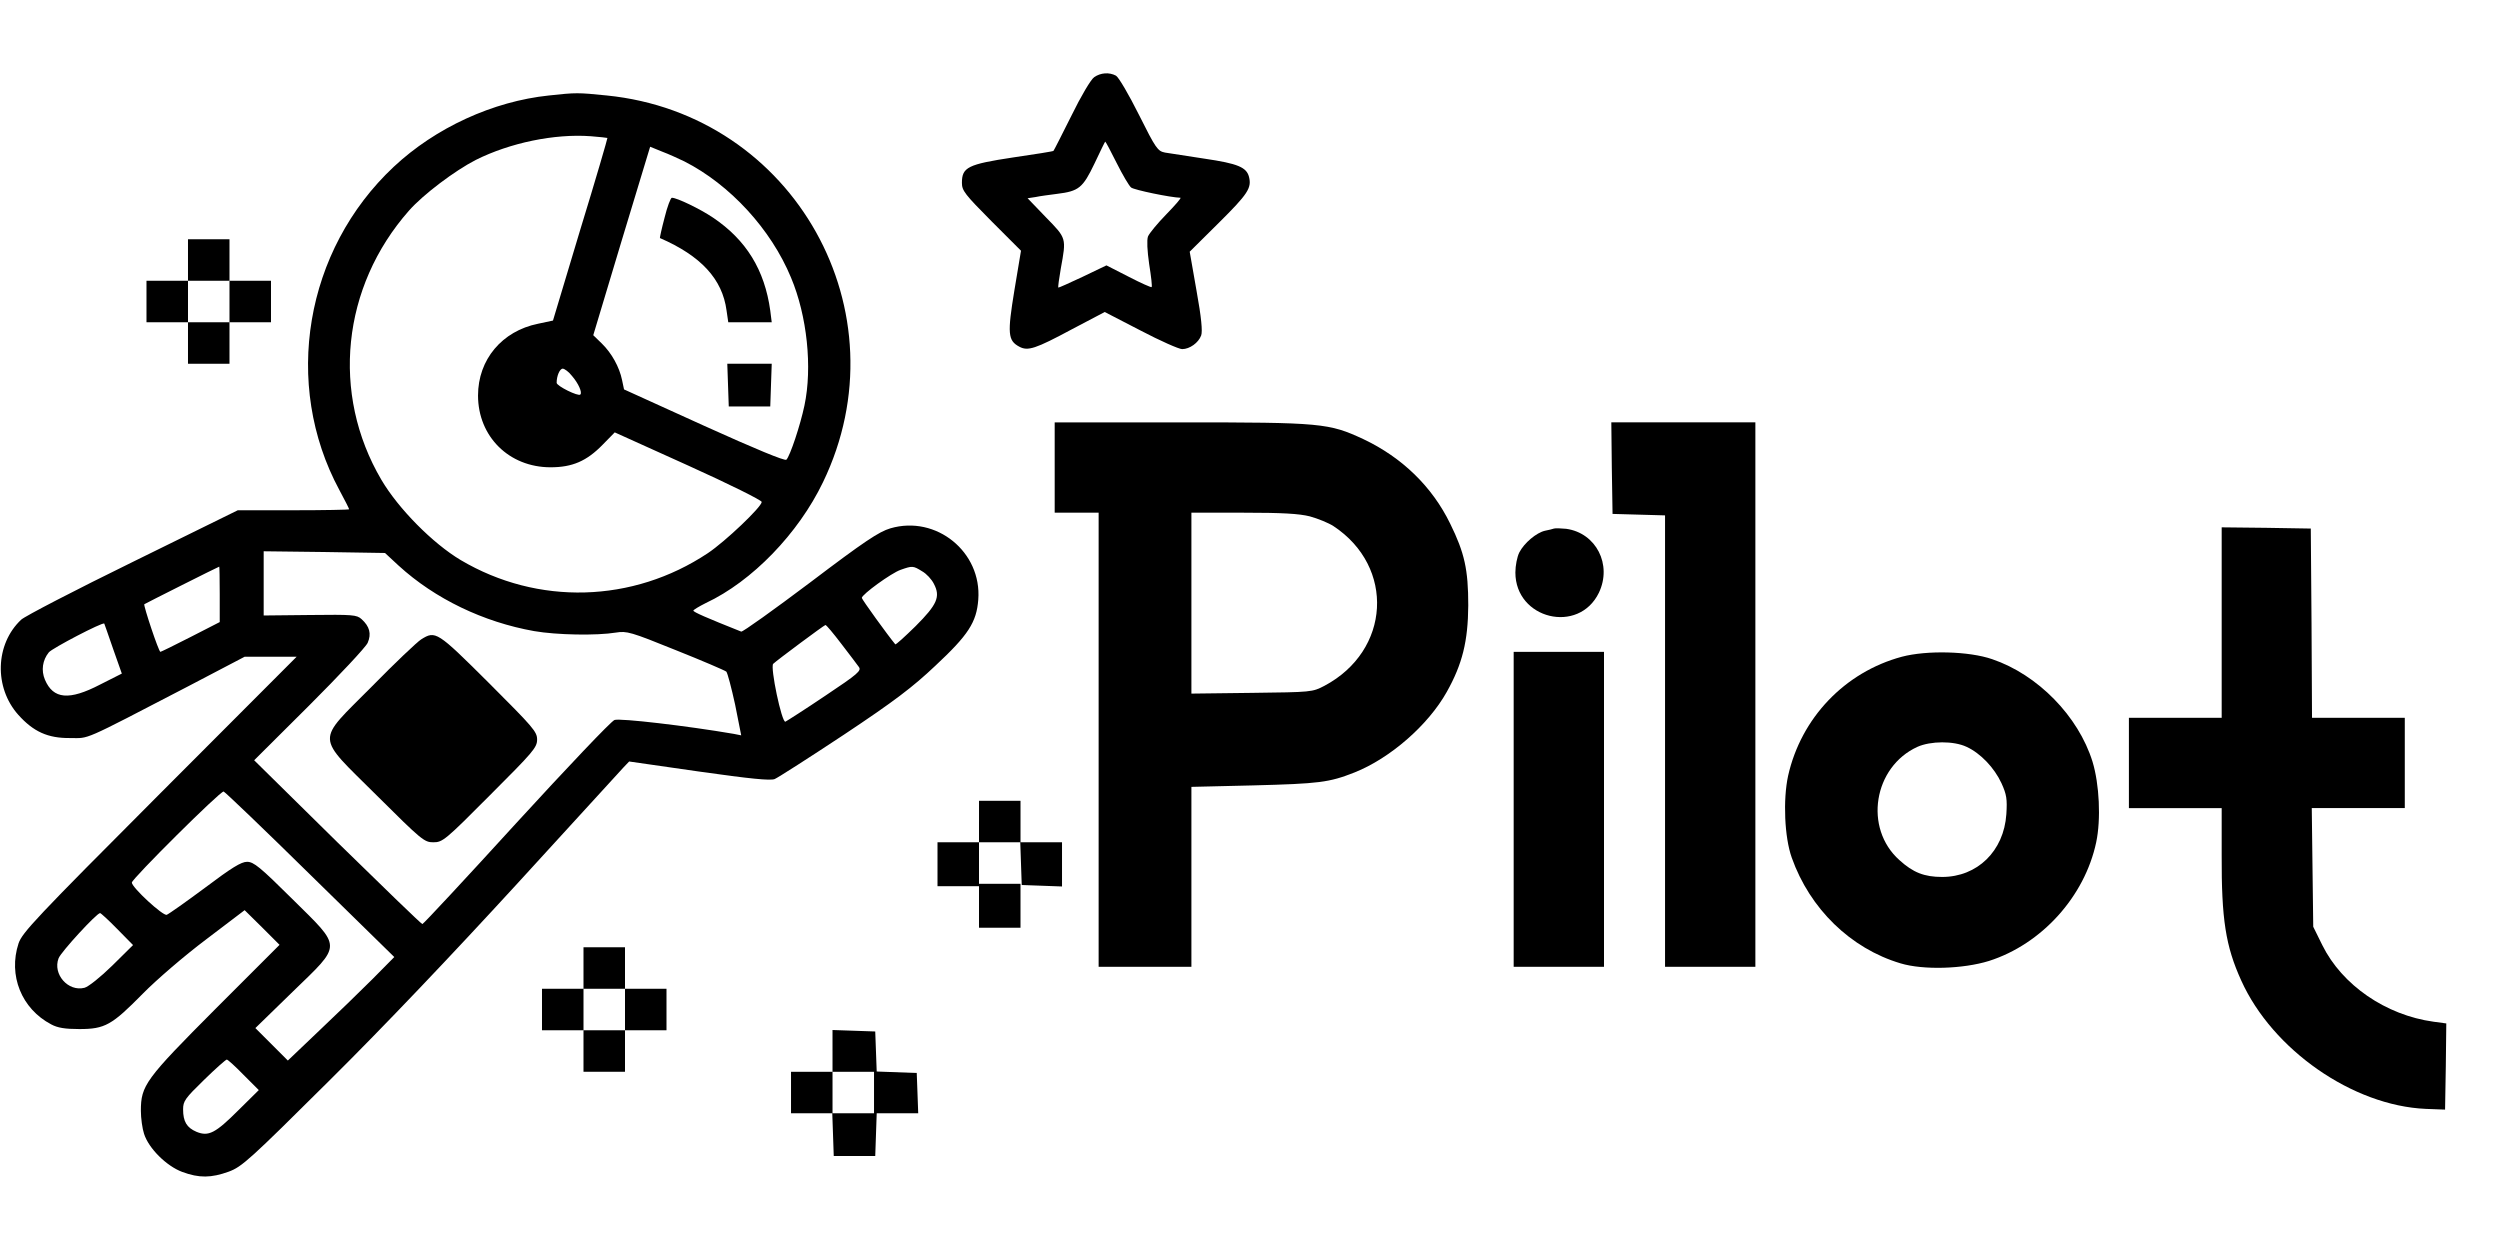 <?xml version="1.0" standalone="no"?>
<!DOCTYPE svg PUBLIC "-//W3C//DTD SVG 20010904//EN"
 "http://www.w3.org/TR/2001/REC-SVG-20010904/DTD/svg10.dtd">
<svg version="1.0" xmlns="http://www.w3.org/2000/svg"
 width="1024pt" height="512pt" viewBox="0 0 1024 512"
 preserveAspectRatio="xMidYMid meet">

<g transform="translate(0,512) scale(0.1,-0.1)"
fill="#000000" stroke="none">
<path d="M4482 4804 c-13 -8 -55 -79 -93 -157 -39 -78 -72 -143 -74 -145 -1
-2 -76 -14 -166 -27 -185 -28 -209 -40 -209 -104 0 -32 12 -47 121 -157 l121
-121 -27 -162 c-29 -177 -27 -206 20 -231 35 -19 66 -9 215 71 l135 71 147
-76 c80 -42 157 -76 170 -76 31 0 67 26 78 56 6 16 1 73 -19 183 l-28 160 119
118 c120 119 135 143 124 188 -10 40 -46 55 -182 75 -71 11 -144 22 -162 25
-30 6 -37 15 -107 155 -41 82 -83 154 -94 160 -28 15 -63 12 -89 -6z m92 -352
c24 -48 51 -94 59 -100 12 -10 162 -41 202 -42 5 0 -21 -30 -57 -67 -37 -38
-71 -79 -76 -92 -5 -15 -3 -57 5 -113 8 -50 13 -92 10 -94 -2 -2 -45 17 -95
43 l-90 46 -98 -47 c-53 -25 -98 -45 -99 -44 -2 2 3 37 10 78 23 126 24 123
-61 210 l-75 78 33 5 c18 4 58 9 88 13 89 11 105 24 153 124 23 49 43 90 44
90 2 0 23 -40 47 -88z"/>
<path d="M2249 4729 c-230 -24 -465 -132 -636 -292 -364 -341 -457 -890 -223
-1324 22 -41 40 -76 40 -79 0 -2 -103 -4 -228 -4 l-228 0 -429 -211 c-237
-116 -443 -223 -458 -237 -107 -100 -112 -278 -12 -390 62 -69 121 -96 212
-95 81 0 41 -18 482 211 l233 122 107 0 106 0 -561 -562 c-508 -509 -563 -568
-578 -612 -43 -131 12 -268 134 -332 26 -14 56 -19 115 -19 105 0 133 16 260
145 56 57 170 155 259 222 l158 120 72 -71 71 -71 -262 -262 c-288 -289 -306
-314 -306 -418 0 -30 6 -73 13 -94 19 -60 92 -132 156 -156 70 -26 119 -25
191 1 54 20 85 48 412 373 225 223 504 517 769 806 228 250 425 465 437 478
l22 23 285 -41 c212 -30 292 -38 311 -31 14 6 142 88 284 182 206 137 282 195
374 282 135 126 169 178 176 271 15 195 -172 347 -360 292 -47 -14 -106 -53
-329 -222 -149 -112 -276 -203 -282 -201 -143 57 -196 80 -196 86 0 3 23 17
51 31 190 89 379 285 480 495 336 696 -117 1507 -886 1584 -119 12 -125 12
-236 0z m239 -174 c1 -1 -48 -170 -111 -375 l-112 -373 -61 -13 c-148 -30
-246 -147 -246 -294 0 -168 127 -294 297 -294 89 0 148 25 214 93 l49 50 301
-136 c166 -75 301 -142 301 -149 0 -20 -149 -162 -221 -210 -307 -204 -696
-215 -1012 -28 -114 68 -255 210 -325 329 -207 352 -162 790 113 1102 58 66
188 164 274 208 140 70 322 108 471 97 36 -3 66 -6 68 -7z m315 -96 c187 -95
355 -278 437 -476 66 -157 88 -368 55 -524 -17 -81 -59 -207 -74 -222 -6 -6
-127 44 -337 139 l-328 149 -8 38 c-11 54 -43 111 -83 150 l-35 34 116 386
117 386 49 -20 c27 -10 68 -29 91 -40z m-460 -879 c26 -30 43 -68 34 -76 -8
-9 -97 35 -97 48 0 29 13 58 25 58 7 0 25 -13 38 -30z m-710 -777 c149 -136
347 -231 555 -268 92 -16 256 -19 335 -6 44 7 60 3 245 -72 108 -43 201 -83
207 -88 5 -6 21 -66 36 -135 l25 -126 -30 6 c-192 33 -467 65 -489 57 -14 -5
-195 -196 -403 -423 -207 -227 -380 -413 -384 -413 -4 0 -160 151 -348 335
l-341 336 225 224 c124 124 232 239 240 257 16 37 8 67 -25 97 -20 18 -36 19
-211 17 l-190 -2 0 131 0 132 248 -3 249 -4 56 -52z m-733 -117 l0 -114 -119
-61 c-66 -34 -122 -61 -124 -61 -7 0 -70 190 -66 195 4 3 302 153 307 154 1 1
2 -50 2 -113z m2877 94 c18 -10 39 -33 48 -51 28 -53 14 -85 -75 -174 -44 -43
-81 -77 -83 -74 -30 36 -137 184 -137 190 0 14 121 102 159 115 48 17 51 17
88 -6z m-3314 -317 l36 -102 -89 -45 c-127 -66 -192 -60 -226 20 -16 38 -10
80 16 112 14 17 219 124 227 118 0 0 17 -47 36 -103z m2983 20 c33 -43 65 -85
72 -95 11 -15 -3 -28 -138 -118 -83 -56 -157 -103 -163 -106 -15 -5 -63 224
-50 237 17 16 208 158 214 159 4 0 33 -35 65 -77z m-2175 -946 l344 -337 -90
-91 c-50 -50 -148 -145 -218 -211 l-128 -122 -67 67 -66 66 152 148 c205 199
205 177 -1 381 -132 131 -158 152 -185 152 -24 0 -63 -24 -172 -106 -78 -58
-149 -108 -157 -111 -15 -6 -143 112 -143 132 0 15 363 376 376 373 6 -2 166
-155 355 -341z m-791 -222 l65 -66 -85 -84 c-48 -47 -98 -87 -114 -91 -67 -17
-131 56 -106 121 10 26 156 185 170 185 3 0 35 -29 70 -65z m518 -598 l62 -62
-83 -82 c-95 -95 -123 -109 -172 -89 -40 17 -55 42 -55 92 0 34 8 45 86 121
47 46 89 83 93 83 4 0 35 -28 69 -63z"/>
<path d="M2722 4228 c-12 -45 -20 -83 -19 -83 168 -73 256 -168 273 -297 l7
-48 89 0 89 0 -6 48 c-23 166 -98 289 -235 381 -52 35 -147 81 -168 81 -5 0
-19 -37 -30 -82z"/>
<path d="M2982 3543 l3 -88 85 0 85 0 3 88 3 87 -91 0 -91 0 3 -87z"/>
<path d="M1725 2501 c-16 -10 -108 -97 -202 -193 -231 -233 -233 -194 20 -446
185 -184 195 -192 232 -192 38 0 48 8 232 193 177 177 193 195 193 228 0 32
-16 50 -198 232 -212 211 -218 215 -277 178z"/>
<path d="M770 4055 l0 -85 -85 0 -85 0 0 -85 0 -85 85 0 85 0 0 -85 0 -85 85
0 85 0 0 85 0 85 85 0 85 0 0 85 0 85 -85 0 -85 0 0 85 0 85 -85 0 -85 0 0
-85z m170 -170 l0 -85 -85 0 -85 0 0 85 0 85 85 0 85 0 0 -85z"/>
<path d="M4320 3205 l0 -185 90 0 90 0 0 -930 0 -930 190 0 190 0 0 369 0 368
253 6 c271 7 311 12 415 53 146 58 302 194 378 330 64 114 87 208 88 354 0
147 -15 215 -74 335 -74 152 -197 271 -355 346 -142 66 -170 69 -750 69 l-515
0 0 -185z m1045 -200 c33 -9 77 -27 97 -40 253 -167 234 -510 -37 -654 -50
-26 -52 -26 -297 -29 l-248 -3 0 370 0 371 213 0 c159 0 228 -4 272 -15z"/>
<path d="M6602 3203 l3 -188 108 -3 107 -3 0 -924 0 -925 185 0 185 0 0 1115
0 1115 -295 0 -295 0 2 -187z"/>
<path d="M6365 2955 c-5 -2 -22 -6 -37 -9 -35 -8 -85 -50 -105 -89 -9 -18 -16
-54 -16 -82 0 -191 259 -254 342 -83 55 115 -11 245 -134 262 -22 2 -44 3 -50
1z"/>
<path d="M9100 2570 l0 -390 -190 0 -190 0 0 -185 0 -185 190 0 190 0 0 -192
c-1 -263 16 -373 80 -514 128 -284 457 -513 756 -526 l79 -3 3 177 2 176 -52
7 c-196 27 -375 150 -456 314 l-37 75 -3 243 -3 243 190 0 191 0 0 185 0 185
-190 0 -190 0 -2 388 -3 387 -182 3 -183 2 0 -390z"/>
<path d="M6200 1805 l0 -645 185 0 185 0 0 645 0 645 -185 0 -185 0 0 -645z"/>
<path d="M7790 2430 c-234 -63 -413 -251 -466 -488 -21 -97 -15 -251 15 -335
74 -209 241 -372 446 -433 93 -28 256 -23 362 10 216 69 392 264 439 486 20
94 13 238 -15 330 -58 187 -225 357 -411 420 -95 33 -268 37 -370 10z m265
-369 c57 -26 114 -86 143 -149 21 -46 24 -65 20 -127 -10 -151 -119 -257 -263
-257 -73 0 -119 18 -175 69 -147 131 -106 382 74 464 54 24 148 25 201 0z"/>
<path d="M4010 1755 l0 -85 -85 0 -85 0 0 -90 0 -90 85 0 85 0 0 -85 0 -85 85
0 85 0 0 90 0 90 -85 0 -85 0 0 85 0 85 85 0 84 0 3 -87 3 -88 83 -3 82 -3 0
91 0 90 -85 0 -85 0 0 85 0 85 -85 0 -85 0 0 -85z"/>
<path d="M2390 1155 l0 -85 -85 0 -85 0 0 -85 0 -85 85 0 85 0 0 -85 0 -85 85
0 85 0 0 85 0 85 85 0 85 0 0 85 0 85 -85 0 -85 0 0 85 0 85 -85 0 -85 0 0
-85z m170 -170 l0 -85 -85 0 -85 0 0 85 0 85 85 0 85 0 0 -85z"/>
<path d="M3410 815 l0 -85 -85 0 -85 0 0 -85 0 -85 85 0 84 0 3 -87 3 -88 85
0 85 0 3 88 3 87 85 0 85 0 -3 83 -3 82 -82 3 -82 3 -3 82 -3 82 -87 3 -88 3
0 -86z m170 -170 l0 -85 -85 0 -85 0 0 85 0 85 85 0 85 0 0 -85z"/>
</g>
</svg>
